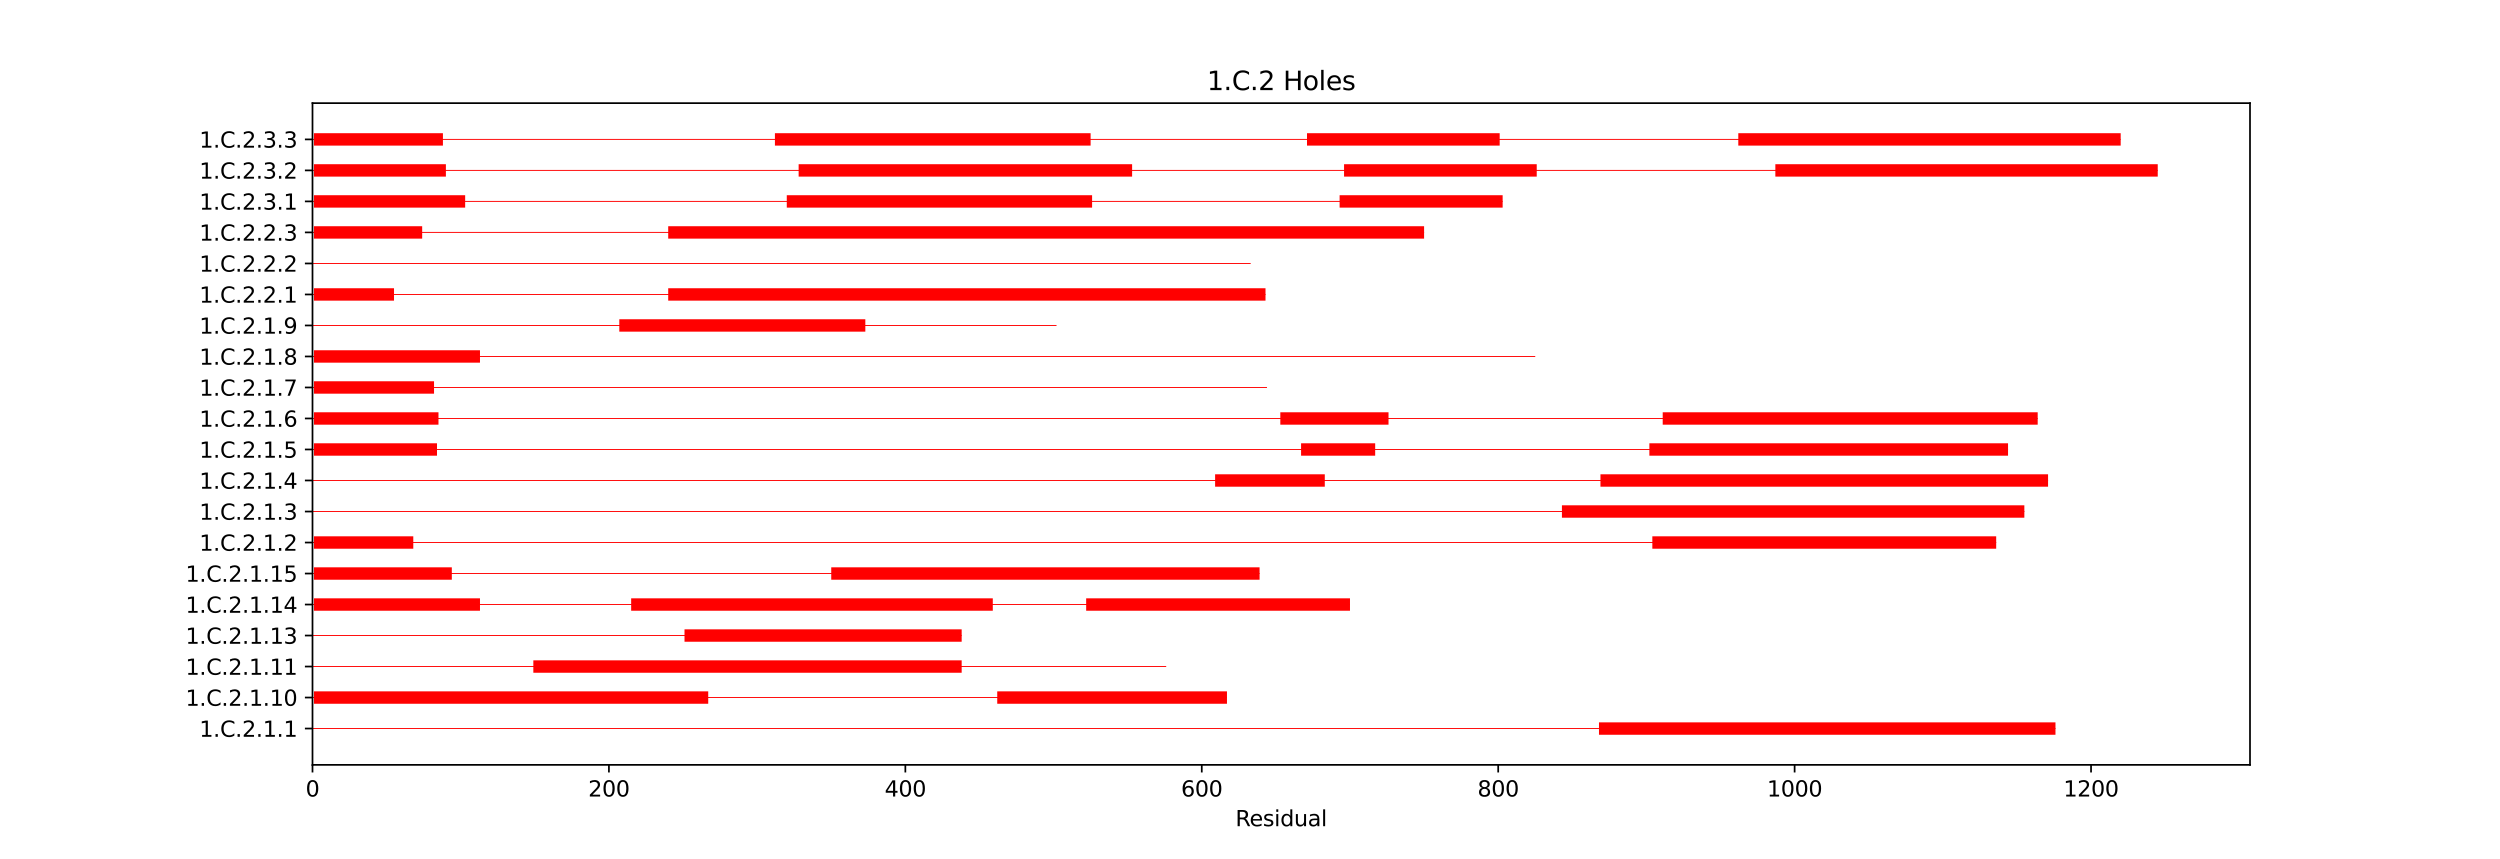 <?xml version="1.0" encoding="utf-8" standalone="no"?>
<!DOCTYPE svg PUBLIC "-//W3C//DTD SVG 1.1//EN"
  "http://www.w3.org/Graphics/SVG/1.1/DTD/svg11.dtd">
<svg xmlns:xlink="http://www.w3.org/1999/xlink" width="1152pt" height="396pt" viewBox="0 0 1152 396" xmlns="http://www.w3.org/2000/svg" version="1.1">
 <defs>
  <style type="text/css">*{stroke-linejoin: round; stroke-linecap: butt}</style>
 </defs>
 <g id="figure_1">
  <g id="patch_1">
   <path d="M 0 396 
L 1152 396 
L 1152 0 
L 0 0 
z
" style="fill: #ffffff"/>
  </g>
  <g id="axes_1">
   <g id="patch_2">
    <path d="M 144 352.44 
L 1036.8 352.44 
L 1036.8 47.52 
L 144 47.52 
z
" style="fill: #ffffff"/>
   </g>
   <g id="patch_3">
    <path d="M 144 335.937 
L 947.161 335.937 
L 947.161 335.508 
L 144 335.508 
z
" clip-path="url(#p59e1c9f012)" style="fill: #ff0000"/>
   </g>
   <g id="patch_4">
    <path d="M 736.81 338.58 
L 947.161 338.58 
L 947.161 332.865 
L 736.81 332.865 
z
" clip-path="url(#p59e1c9f012)" style="fill: #ff0000"/>
   </g>
   <g id="patch_5">
    <path d="M 144 321.648 
L 565.387 321.648 
L 565.387 321.219 
L 144 321.219 
z
" clip-path="url(#p59e1c9f012)" style="fill: #ff0000"/>
   </g>
   <g id="patch_6">
    <path d="M 144.683 324.291 
L 326.35 324.291 
L 326.35 318.576 
L 144.683 318.576 
z
" clip-path="url(#p59e1c9f012)" style="fill: #ff0000"/>
   </g>
   <g id="patch_7">
    <path d="M 459.528 324.291 
L 565.387 324.291 
L 565.387 318.576 
L 459.528 318.576 
z
" clip-path="url(#p59e1c9f012)" style="fill: #ff0000"/>
   </g>
   <g id="patch_8">
    <path d="M 144 307.359 
L 537.385 307.359 
L 537.385 306.931 
L 144 306.931 
z
" clip-path="url(#p59e1c9f012)" style="fill: #ff0000"/>
   </g>
   <g id="patch_9">
    <path d="M 245.761 310.003 
L 443.137 310.003 
L 443.137 304.287 
L 245.761 304.287 
z
" clip-path="url(#p59e1c9f012)" style="fill: #ff0000"/>
   </g>
   <g id="patch_10">
    <path d="M 144 293.071 
L 443.137 293.071 
L 443.137 292.642 
L 144 292.642 
z
" clip-path="url(#p59e1c9f012)" style="fill: #ff0000"/>
   </g>
   <g id="patch_11">
    <path d="M 315.423 295.714 
L 443.137 295.714 
L 443.137 289.999 
L 315.423 289.999 
z
" clip-path="url(#p59e1c9f012)" style="fill: #ff0000"/>
   </g>
   <g id="patch_12">
    <path d="M 144 278.782 
L 622.072 278.782 
L 622.072 278.353 
L 144 278.353 
z
" clip-path="url(#p59e1c9f012)" style="fill: #ff0000"/>
   </g>
   <g id="patch_13">
    <path d="M 144.683 281.425 
L 221.175 281.425 
L 221.175 275.71 
L 144.683 275.71 
z
" clip-path="url(#p59e1c9f012)" style="fill: #ff0000"/>
   </g>
   <g id="patch_14">
    <path d="M 290.836 281.425 
L 457.479 281.425 
L 457.479 275.71 
L 290.836 275.71 
z
" clip-path="url(#p59e1c9f012)" style="fill: #ff0000"/>
   </g>
   <g id="patch_15">
    <path d="M 500.505 281.425 
L 622.072 281.425 
L 622.072 275.71 
L 500.505 275.71 
z
" clip-path="url(#p59e1c9f012)" style="fill: #ff0000"/>
   </g>
   <g id="patch_16">
    <path d="M 144 264.493 
L 580.412 264.493 
L 580.412 264.065 
L 144 264.065 
z
" clip-path="url(#p59e1c9f012)" style="fill: #ff0000"/>
   </g>
   <g id="patch_17">
    <path d="M 144.683 267.137 
L 208.198 267.137 
L 208.198 261.421 
L 144.683 261.421 
z
" clip-path="url(#p59e1c9f012)" style="fill: #ff0000"/>
   </g>
   <g id="patch_18">
    <path d="M 383.036 267.137 
L 580.412 267.137 
L 580.412 261.421 
L 383.036 261.421 
z
" clip-path="url(#p59e1c9f012)" style="fill: #ff0000"/>
   </g>
   <g id="patch_19">
    <path d="M 144 250.205 
L 919.843 250.205 
L 919.843 249.776 
L 144 249.776 
z
" clip-path="url(#p59e1c9f012)" style="fill: #ff0000"/>
   </g>
   <g id="patch_20">
    <path d="M 144.683 252.848 
L 190.441 252.848 
L 190.441 247.133 
L 144.683 247.133 
z
" clip-path="url(#p59e1c9f012)" style="fill: #ff0000"/>
   </g>
   <g id="patch_21">
    <path d="M 761.396 252.848 
L 919.843 252.848 
L 919.843 247.133 
L 761.396 247.133 
z
" clip-path="url(#p59e1c9f012)" style="fill: #ff0000"/>
   </g>
   <g id="patch_22">
    <path d="M 144 235.916 
L 932.819 235.916 
L 932.819 235.487 
L 144 235.487 
z
" clip-path="url(#p59e1c9f012)" style="fill: #ff0000"/>
   </g>
   <g id="patch_23">
    <path d="M 719.736 238.559 
L 932.819 238.559 
L 932.819 232.844 
L 719.736 232.844 
z
" clip-path="url(#p59e1c9f012)" style="fill: #ff0000"/>
   </g>
   <g id="patch_24">
    <path d="M 144 221.627 
L 943.747 221.627 
L 943.747 221.199 
L 144 221.199 
z
" clip-path="url(#p59e1c9f012)" style="fill: #ff0000"/>
   </g>
   <g id="patch_25">
    <path d="M 559.923 224.271 
L 610.462 224.271 
L 610.462 218.555 
L 559.923 218.555 
z
" clip-path="url(#p59e1c9f012)" style="fill: #ff0000"/>
   </g>
   <g id="patch_26">
    <path d="M 737.493 224.271 
L 943.747 224.271 
L 943.747 218.555 
L 737.493 218.555 
z
" clip-path="url(#p59e1c9f012)" style="fill: #ff0000"/>
   </g>
   <g id="patch_27">
    <path d="M 144 207.339 
L 925.307 207.339 
L 925.307 206.91 
L 144 206.91 
z
" clip-path="url(#p59e1c9f012)" style="fill: #ff0000"/>
   </g>
   <g id="patch_28">
    <path d="M 144.683 209.982 
L 201.369 209.982 
L 201.369 204.267 
L 144.683 204.267 
z
" clip-path="url(#p59e1c9f012)" style="fill: #ff0000"/>
   </g>
   <g id="patch_29">
    <path d="M 599.535 209.982 
L 633.683 209.982 
L 633.683 204.267 
L 599.535 204.267 
z
" clip-path="url(#p59e1c9f012)" style="fill: #ff0000"/>
   </g>
   <g id="patch_30">
    <path d="M 760.03 209.982 
L 925.307 209.982 
L 925.307 204.267 
L 760.03 204.267 
z
" clip-path="url(#p59e1c9f012)" style="fill: #ff0000"/>
   </g>
   <g id="patch_31">
    <path d="M 144 193.05 
L 938.966 193.05 
L 938.966 192.621 
L 144 192.621 
z
" clip-path="url(#p59e1c9f012)" style="fill: #ff0000"/>
   </g>
   <g id="patch_32">
    <path d="M 144.683 195.693 
L 202.052 195.693 
L 202.052 189.978 
L 144.683 189.978 
z
" clip-path="url(#p59e1c9f012)" style="fill: #ff0000"/>
   </g>
   <g id="patch_33">
    <path d="M 589.973 195.693 
L 639.829 195.693 
L 639.829 189.978 
L 589.973 189.978 
z
" clip-path="url(#p59e1c9f012)" style="fill: #ff0000"/>
   </g>
   <g id="patch_34">
    <path d="M 766.177 195.693 
L 938.966 195.693 
L 938.966 189.978 
L 766.177 189.978 
z
" clip-path="url(#p59e1c9f012)" style="fill: #ff0000"/>
   </g>
   <g id="patch_35">
    <path d="M 144 178.761 
L 583.827 178.761 
L 583.827 178.333 
L 144 178.333 
z
" clip-path="url(#p59e1c9f012)" style="fill: #ff0000"/>
   </g>
   <g id="patch_36">
    <path d="M 144.683 181.405 
L 200.003 181.405 
L 200.003 175.689 
L 144.683 175.689 
z
" clip-path="url(#p59e1c9f012)" style="fill: #ff0000"/>
   </g>
   <g id="patch_37">
    <path d="M 144 164.473 
L 707.442 164.473 
L 707.442 164.044 
L 144 164.044 
z
" clip-path="url(#p59e1c9f012)" style="fill: #ff0000"/>
   </g>
   <g id="patch_38">
    <path d="M 144.683 167.116 
L 221.175 167.116 
L 221.175 161.401 
L 144.683 161.401 
z
" clip-path="url(#p59e1c9f012)" style="fill: #ff0000"/>
   </g>
   <g id="patch_39">
    <path d="M 144 150.184 
L 486.846 150.184 
L 486.846 149.755 
L 144 149.755 
z
" clip-path="url(#p59e1c9f012)" style="fill: #ff0000"/>
   </g>
   <g id="patch_40">
    <path d="M 285.373 152.827 
L 398.744 152.827 
L 398.744 147.112 
L 285.373 147.112 
z
" clip-path="url(#p59e1c9f012)" style="fill: #ff0000"/>
   </g>
   <g id="patch_41">
    <path d="M 144 135.895 
L 583.144 135.895 
L 583.144 135.467 
L 144 135.467 
z
" clip-path="url(#p59e1c9f012)" style="fill: #ff0000"/>
   </g>
   <g id="patch_42">
    <path d="M 144.683 138.539 
L 181.563 138.539 
L 181.563 132.823 
L 144.683 132.823 
z
" clip-path="url(#p59e1c9f012)" style="fill: #ff0000"/>
   </g>
   <g id="patch_43">
    <path d="M 307.91 138.539 
L 583.144 138.539 
L 583.144 132.823 
L 307.91 132.823 
z
" clip-path="url(#p59e1c9f012)" style="fill: #ff0000"/>
   </g>
   <g id="patch_44">
    <path d="M 144 121.607 
L 576.314 121.607 
L 576.314 121.178 
L 144 121.178 
z
" clip-path="url(#p59e1c9f012)" style="fill: #ff0000"/>
   </g>
   <g id="patch_45">
    <path d="M 144 107.318 
L 656.22 107.318 
L 656.22 106.889 
L 144 106.889 
z
" clip-path="url(#p59e1c9f012)" style="fill: #ff0000"/>
   </g>
   <g id="patch_46">
    <path d="M 144.683 109.961 
L 194.539 109.961 
L 194.539 104.246 
L 144.683 104.246 
z
" clip-path="url(#p59e1c9f012)" style="fill: #ff0000"/>
   </g>
   <g id="patch_47">
    <path d="M 307.91 109.961 
L 656.22 109.961 
L 656.22 104.246 
L 307.91 104.246 
z
" clip-path="url(#p59e1c9f012)" style="fill: #ff0000"/>
   </g>
   <g id="patch_48">
    <path d="M 144 93.029 
L 692.417 93.029 
L 692.417 92.601 
L 144 92.601 
z
" clip-path="url(#p59e1c9f012)" style="fill: #ff0000"/>
   </g>
   <g id="patch_49">
    <path d="M 144.683 95.673 
L 214.345 95.673 
L 214.345 89.957 
L 144.683 89.957 
z
" clip-path="url(#p59e1c9f012)" style="fill: #ff0000"/>
   </g>
   <g id="patch_50">
    <path d="M 362.547 95.673 
L 503.237 95.673 
L 503.237 89.957 
L 362.547 89.957 
z
" clip-path="url(#p59e1c9f012)" style="fill: #ff0000"/>
   </g>
   <g id="patch_51">
    <path d="M 617.292 95.673 
L 692.417 95.673 
L 692.417 89.957 
L 617.292 89.957 
z
" clip-path="url(#p59e1c9f012)" style="fill: #ff0000"/>
   </g>
   <g id="patch_52">
    <path d="M 144 78.741 
L 994.286 78.741 
L 994.286 78.312 
L 144 78.312 
z
" clip-path="url(#p59e1c9f012)" style="fill: #ff0000"/>
   </g>
   <g id="patch_53">
    <path d="M 144.683 81.384 
L 205.466 81.384 
L 205.466 75.669 
L 144.683 75.669 
z
" clip-path="url(#p59e1c9f012)" style="fill: #ff0000"/>
   </g>
   <g id="patch_54">
    <path d="M 368.011 81.384 
L 521.677 81.384 
L 521.677 75.669 
L 368.011 75.669 
z
" clip-path="url(#p59e1c9f012)" style="fill: #ff0000"/>
   </g>
   <g id="patch_55">
    <path d="M 619.34 81.384 
L 708.125 81.384 
L 708.125 75.669 
L 619.34 75.669 
z
" clip-path="url(#p59e1c9f012)" style="fill: #ff0000"/>
   </g>
   <g id="patch_56">
    <path d="M 818.082 81.384 
L 994.286 81.384 
L 994.286 75.669 
L 818.082 75.669 
z
" clip-path="url(#p59e1c9f012)" style="fill: #ff0000"/>
   </g>
   <g id="patch_57">
    <path d="M 144 64.452 
L 977.212 64.452 
L 977.212 64.023 
L 144 64.023 
z
" clip-path="url(#p59e1c9f012)" style="fill: #ff0000"/>
   </g>
   <g id="patch_58">
    <path d="M 144.683 67.095 
L 204.101 67.095 
L 204.101 61.38 
L 144.683 61.38 
z
" clip-path="url(#p59e1c9f012)" style="fill: #ff0000"/>
   </g>
   <g id="patch_59">
    <path d="M 357.084 67.095 
L 502.554 67.095 
L 502.554 61.38 
L 357.084 61.38 
z
" clip-path="url(#p59e1c9f012)" style="fill: #ff0000"/>
   </g>
   <g id="patch_60">
    <path d="M 602.266 67.095 
L 691.051 67.095 
L 691.051 61.38 
L 602.266 61.38 
z
" clip-path="url(#p59e1c9f012)" style="fill: #ff0000"/>
   </g>
   <g id="patch_61">
    <path d="M 801.008 67.095 
L 977.212 67.095 
L 977.212 61.38 
L 801.008 61.38 
z
" clip-path="url(#p59e1c9f012)" style="fill: #ff0000"/>
   </g>
   <g id="matplotlib.axis_1">
    <g id="xtick_1">
     <g id="line2d_1">
      <defs>
       <path id="ma009f37f94" d="M 0 0 
L 0 3.5 
" style="stroke: #000000; stroke-width: 0.8"/>
      </defs>
      <g>
       <use xlink:href="#ma009f37f94" x="144" y="352.44" style="stroke: #000000; stroke-width: 0.8"/>
      </g>
     </g>
     <g id="text_1">
      <!-- 0 -->
      <g transform="translate(140.819 367.038) scale(0.1 -0.1)">
       <defs>
        <path id="DejaVuSans-30" d="M 2034 4250 
Q 1547 4250 1301 3770 
Q 1056 3291 1056 2328 
Q 1056 1369 1301 889 
Q 1547 409 2034 409 
Q 2525 409 2770 889 
Q 3016 1369 3016 2328 
Q 3016 3291 2770 3770 
Q 2525 4250 2034 4250 
z
M 2034 4750 
Q 2819 4750 3233 4129 
Q 3647 3509 3647 2328 
Q 3647 1150 3233 529 
Q 2819 -91 2034 -91 
Q 1250 -91 836 529 
Q 422 1150 422 2328 
Q 422 3509 836 4129 
Q 1250 4750 2034 4750 
z
" transform="scale(0.016)"/>
       </defs>
       <use xlink:href="#DejaVuSans-30"/>
      </g>
     </g>
    </g>
    <g id="xtick_2">
     <g id="line2d_2">
      <g>
       <use xlink:href="#ma009f37f94" x="280.592" y="352.44" style="stroke: #000000; stroke-width: 0.8"/>
      </g>
     </g>
     <g id="text_2">
      <!-- 200 -->
      <g transform="translate(271.048 367.038) scale(0.1 -0.1)">
       <defs>
        <path id="DejaVuSans-32" d="M 1228 531 
L 3431 531 
L 3431 0 
L 469 0 
L 469 531 
Q 828 903 1448 1529 
Q 2069 2156 2228 2338 
Q 2531 2678 2651 2914 
Q 2772 3150 2772 3378 
Q 2772 3750 2511 3984 
Q 2250 4219 1831 4219 
Q 1534 4219 1204 4116 
Q 875 4013 500 3803 
L 500 4441 
Q 881 4594 1212 4672 
Q 1544 4750 1819 4750 
Q 2544 4750 2975 4387 
Q 3406 4025 3406 3419 
Q 3406 3131 3298 2873 
Q 3191 2616 2906 2266 
Q 2828 2175 2409 1742 
Q 1991 1309 1228 531 
z
" transform="scale(0.016)"/>
       </defs>
       <use xlink:href="#DejaVuSans-32"/>
       <use xlink:href="#DejaVuSans-30" x="63.623"/>
       <use xlink:href="#DejaVuSans-30" x="127.246"/>
      </g>
     </g>
    </g>
    <g id="xtick_3">
     <g id="line2d_3">
      <g>
       <use xlink:href="#ma009f37f94" x="417.184" y="352.44" style="stroke: #000000; stroke-width: 0.8"/>
      </g>
     </g>
     <g id="text_3">
      <!-- 400 -->
      <g transform="translate(407.64 367.038) scale(0.1 -0.1)">
       <defs>
        <path id="DejaVuSans-34" d="M 2419 4116 
L 825 1625 
L 2419 1625 
L 2419 4116 
z
M 2253 4666 
L 3047 4666 
L 3047 1625 
L 3713 1625 
L 3713 1100 
L 3047 1100 
L 3047 0 
L 2419 0 
L 2419 1100 
L 313 1100 
L 313 1709 
L 2253 4666 
z
" transform="scale(0.016)"/>
       </defs>
       <use xlink:href="#DejaVuSans-34"/>
       <use xlink:href="#DejaVuSans-30" x="63.623"/>
       <use xlink:href="#DejaVuSans-30" x="127.246"/>
      </g>
     </g>
    </g>
    <g id="xtick_4">
     <g id="line2d_4">
      <g>
       <use xlink:href="#ma009f37f94" x="553.776" y="352.44" style="stroke: #000000; stroke-width: 0.8"/>
      </g>
     </g>
     <g id="text_4">
      <!-- 600 -->
      <g transform="translate(544.232 367.038) scale(0.1 -0.1)">
       <defs>
        <path id="DejaVuSans-36" d="M 2113 2584 
Q 1688 2584 1439 2293 
Q 1191 2003 1191 1497 
Q 1191 994 1439 701 
Q 1688 409 2113 409 
Q 2538 409 2786 701 
Q 3034 994 3034 1497 
Q 3034 2003 2786 2293 
Q 2538 2584 2113 2584 
z
M 3366 4563 
L 3366 3988 
Q 3128 4100 2886 4159 
Q 2644 4219 2406 4219 
Q 1781 4219 1451 3797 
Q 1122 3375 1075 2522 
Q 1259 2794 1537 2939 
Q 1816 3084 2150 3084 
Q 2853 3084 3261 2657 
Q 3669 2231 3669 1497 
Q 3669 778 3244 343 
Q 2819 -91 2113 -91 
Q 1303 -91 875 529 
Q 447 1150 447 2328 
Q 447 3434 972 4092 
Q 1497 4750 2381 4750 
Q 2619 4750 2861 4703 
Q 3103 4656 3366 4563 
z
" transform="scale(0.016)"/>
       </defs>
       <use xlink:href="#DejaVuSans-36"/>
       <use xlink:href="#DejaVuSans-30" x="63.623"/>
       <use xlink:href="#DejaVuSans-30" x="127.246"/>
      </g>
     </g>
    </g>
    <g id="xtick_5">
     <g id="line2d_5">
      <g>
       <use xlink:href="#ma009f37f94" x="690.368" y="352.44" style="stroke: #000000; stroke-width: 0.8"/>
      </g>
     </g>
     <g id="text_5">
      <!-- 800 -->
      <g transform="translate(680.825 367.038) scale(0.1 -0.1)">
       <defs>
        <path id="DejaVuSans-38" d="M 2034 2216 
Q 1584 2216 1326 1975 
Q 1069 1734 1069 1313 
Q 1069 891 1326 650 
Q 1584 409 2034 409 
Q 2484 409 2743 651 
Q 3003 894 3003 1313 
Q 3003 1734 2745 1975 
Q 2488 2216 2034 2216 
z
M 1403 2484 
Q 997 2584 770 2862 
Q 544 3141 544 3541 
Q 544 4100 942 4425 
Q 1341 4750 2034 4750 
Q 2731 4750 3128 4425 
Q 3525 4100 3525 3541 
Q 3525 3141 3298 2862 
Q 3072 2584 2669 2484 
Q 3125 2378 3379 2068 
Q 3634 1759 3634 1313 
Q 3634 634 3220 271 
Q 2806 -91 2034 -91 
Q 1263 -91 848 271 
Q 434 634 434 1313 
Q 434 1759 690 2068 
Q 947 2378 1403 2484 
z
M 1172 3481 
Q 1172 3119 1398 2916 
Q 1625 2713 2034 2713 
Q 2441 2713 2670 2916 
Q 2900 3119 2900 3481 
Q 2900 3844 2670 4047 
Q 2441 4250 2034 4250 
Q 1625 4250 1398 4047 
Q 1172 3844 1172 3481 
z
" transform="scale(0.016)"/>
       </defs>
       <use xlink:href="#DejaVuSans-38"/>
       <use xlink:href="#DejaVuSans-30" x="63.623"/>
       <use xlink:href="#DejaVuSans-30" x="127.246"/>
      </g>
     </g>
    </g>
    <g id="xtick_6">
     <g id="line2d_6">
      <g>
       <use xlink:href="#ma009f37f94" x="826.96" y="352.44" style="stroke: #000000; stroke-width: 0.8"/>
      </g>
     </g>
     <g id="text_6">
      <!-- 1000 -->
      <g transform="translate(814.235 367.038) scale(0.1 -0.1)">
       <defs>
        <path id="DejaVuSans-31" d="M 794 531 
L 1825 531 
L 1825 4091 
L 703 3866 
L 703 4441 
L 1819 4666 
L 2450 4666 
L 2450 531 
L 3481 531 
L 3481 0 
L 794 0 
L 794 531 
z
" transform="scale(0.016)"/>
       </defs>
       <use xlink:href="#DejaVuSans-31"/>
       <use xlink:href="#DejaVuSans-30" x="63.623"/>
       <use xlink:href="#DejaVuSans-30" x="127.246"/>
       <use xlink:href="#DejaVuSans-30" x="190.869"/>
      </g>
     </g>
    </g>
    <g id="xtick_7">
     <g id="line2d_7">
      <g>
       <use xlink:href="#ma009f37f94" x="963.552" y="352.44" style="stroke: #000000; stroke-width: 0.8"/>
      </g>
     </g>
     <g id="text_7">
      <!-- 1200 -->
      <g transform="translate(950.827 367.038) scale(0.1 -0.1)">
       <use xlink:href="#DejaVuSans-31"/>
       <use xlink:href="#DejaVuSans-32" x="63.623"/>
       <use xlink:href="#DejaVuSans-30" x="127.246"/>
       <use xlink:href="#DejaVuSans-30" x="190.869"/>
      </g>
     </g>
    </g>
    <g id="text_8">
     <!-- Residual -->
     <g transform="translate(569.284 380.717) scale(0.1 -0.1)">
      <defs>
       <path id="DejaVuSans-52" d="M 2841 2188 
Q 3044 2119 3236 1894 
Q 3428 1669 3622 1275 
L 4263 0 
L 3584 0 
L 2988 1197 
Q 2756 1666 2539 1819 
Q 2322 1972 1947 1972 
L 1259 1972 
L 1259 0 
L 628 0 
L 628 4666 
L 2053 4666 
Q 2853 4666 3247 4331 
Q 3641 3997 3641 3322 
Q 3641 2881 3436 2590 
Q 3231 2300 2841 2188 
z
M 1259 4147 
L 1259 2491 
L 2053 2491 
Q 2509 2491 2742 2702 
Q 2975 2913 2975 3322 
Q 2975 3731 2742 3939 
Q 2509 4147 2053 4147 
L 1259 4147 
z
" transform="scale(0.016)"/>
       <path id="DejaVuSans-65" d="M 3597 1894 
L 3597 1613 
L 953 1613 
Q 991 1019 1311 708 
Q 1631 397 2203 397 
Q 2534 397 2845 478 
Q 3156 559 3463 722 
L 3463 178 
Q 3153 47 2828 -22 
Q 2503 -91 2169 -91 
Q 1331 -91 842 396 
Q 353 884 353 1716 
Q 353 2575 817 3079 
Q 1281 3584 2069 3584 
Q 2775 3584 3186 3129 
Q 3597 2675 3597 1894 
z
M 3022 2063 
Q 3016 2534 2758 2815 
Q 2500 3097 2075 3097 
Q 1594 3097 1305 2825 
Q 1016 2553 972 2059 
L 3022 2063 
z
" transform="scale(0.016)"/>
       <path id="DejaVuSans-73" d="M 2834 3397 
L 2834 2853 
Q 2591 2978 2328 3040 
Q 2066 3103 1784 3103 
Q 1356 3103 1142 2972 
Q 928 2841 928 2578 
Q 928 2378 1081 2264 
Q 1234 2150 1697 2047 
L 1894 2003 
Q 2506 1872 2764 1633 
Q 3022 1394 3022 966 
Q 3022 478 2636 193 
Q 2250 -91 1575 -91 
Q 1294 -91 989 -36 
Q 684 19 347 128 
L 347 722 
Q 666 556 975 473 
Q 1284 391 1588 391 
Q 1994 391 2212 530 
Q 2431 669 2431 922 
Q 2431 1156 2273 1281 
Q 2116 1406 1581 1522 
L 1381 1569 
Q 847 1681 609 1914 
Q 372 2147 372 2553 
Q 372 3047 722 3315 
Q 1072 3584 1716 3584 
Q 2034 3584 2315 3537 
Q 2597 3491 2834 3397 
z
" transform="scale(0.016)"/>
       <path id="DejaVuSans-69" d="M 603 3500 
L 1178 3500 
L 1178 0 
L 603 0 
L 603 3500 
z
M 603 4863 
L 1178 4863 
L 1178 4134 
L 603 4134 
L 603 4863 
z
" transform="scale(0.016)"/>
       <path id="DejaVuSans-64" d="M 2906 2969 
L 2906 4863 
L 3481 4863 
L 3481 0 
L 2906 0 
L 2906 525 
Q 2725 213 2448 61 
Q 2172 -91 1784 -91 
Q 1150 -91 751 415 
Q 353 922 353 1747 
Q 353 2572 751 3078 
Q 1150 3584 1784 3584 
Q 2172 3584 2448 3432 
Q 2725 3281 2906 2969 
z
M 947 1747 
Q 947 1113 1208 752 
Q 1469 391 1925 391 
Q 2381 391 2643 752 
Q 2906 1113 2906 1747 
Q 2906 2381 2643 2742 
Q 2381 3103 1925 3103 
Q 1469 3103 1208 2742 
Q 947 2381 947 1747 
z
" transform="scale(0.016)"/>
       <path id="DejaVuSans-75" d="M 544 1381 
L 544 3500 
L 1119 3500 
L 1119 1403 
Q 1119 906 1312 657 
Q 1506 409 1894 409 
Q 2359 409 2629 706 
Q 2900 1003 2900 1516 
L 2900 3500 
L 3475 3500 
L 3475 0 
L 2900 0 
L 2900 538 
Q 2691 219 2414 64 
Q 2138 -91 1772 -91 
Q 1169 -91 856 284 
Q 544 659 544 1381 
z
M 1991 3584 
L 1991 3584 
z
" transform="scale(0.016)"/>
       <path id="DejaVuSans-61" d="M 2194 1759 
Q 1497 1759 1228 1600 
Q 959 1441 959 1056 
Q 959 750 1161 570 
Q 1363 391 1709 391 
Q 2188 391 2477 730 
Q 2766 1069 2766 1631 
L 2766 1759 
L 2194 1759 
z
M 3341 1997 
L 3341 0 
L 2766 0 
L 2766 531 
Q 2569 213 2275 61 
Q 1981 -91 1556 -91 
Q 1019 -91 701 211 
Q 384 513 384 1019 
Q 384 1609 779 1909 
Q 1175 2209 1959 2209 
L 2766 2209 
L 2766 2266 
Q 2766 2663 2505 2880 
Q 2244 3097 1772 3097 
Q 1472 3097 1187 3025 
Q 903 2953 641 2809 
L 641 3341 
Q 956 3463 1253 3523 
Q 1550 3584 1831 3584 
Q 2591 3584 2966 3190 
Q 3341 2797 3341 1997 
z
" transform="scale(0.016)"/>
       <path id="DejaVuSans-6c" d="M 603 4863 
L 1178 4863 
L 1178 0 
L 603 0 
L 603 4863 
z
" transform="scale(0.016)"/>
      </defs>
      <use xlink:href="#DejaVuSans-52"/>
      <use xlink:href="#DejaVuSans-65" x="64.982"/>
      <use xlink:href="#DejaVuSans-73" x="126.506"/>
      <use xlink:href="#DejaVuSans-69" x="178.605"/>
      <use xlink:href="#DejaVuSans-64" x="206.389"/>
      <use xlink:href="#DejaVuSans-75" x="269.865"/>
      <use xlink:href="#DejaVuSans-61" x="333.244"/>
      <use xlink:href="#DejaVuSans-6c" x="394.523"/>
     </g>
    </g>
   </g>
   <g id="matplotlib.axis_2">
    <g id="ytick_1">
     <g id="line2d_8">
      <defs>
       <path id="me5d6469b36" d="M 0 0 
L -3.5 0 
" style="stroke: #000000; stroke-width: 0.8"/>
      </defs>
      <g>
       <use xlink:href="#me5d6469b36" x="144" y="335.722" style="stroke: #000000; stroke-width: 0.8"/>
      </g>
     </g>
     <g id="text_9">
      <!-- 1.C.2.1.1 -->
      <g transform="translate(91.855 339.521) scale(0.1 -0.1)">
       <defs>
        <path id="DejaVuSans-2e" d="M 684 794 
L 1344 794 
L 1344 0 
L 684 0 
L 684 794 
z
" transform="scale(0.016)"/>
        <path id="DejaVuSans-43" d="M 4122 4306 
L 4122 3641 
Q 3803 3938 3442 4084 
Q 3081 4231 2675 4231 
Q 1875 4231 1450 3742 
Q 1025 3253 1025 2328 
Q 1025 1406 1450 917 
Q 1875 428 2675 428 
Q 3081 428 3442 575 
Q 3803 722 4122 1019 
L 4122 359 
Q 3791 134 3420 21 
Q 3050 -91 2638 -91 
Q 1578 -91 968 557 
Q 359 1206 359 2328 
Q 359 3453 968 4101 
Q 1578 4750 2638 4750 
Q 3056 4750 3426 4639 
Q 3797 4528 4122 4306 
z
" transform="scale(0.016)"/>
       </defs>
       <use xlink:href="#DejaVuSans-31"/>
       <use xlink:href="#DejaVuSans-2e" x="63.623"/>
       <use xlink:href="#DejaVuSans-43" x="95.41"/>
       <use xlink:href="#DejaVuSans-2e" x="165.234"/>
       <use xlink:href="#DejaVuSans-32" x="197.021"/>
       <use xlink:href="#DejaVuSans-2e" x="260.645"/>
       <use xlink:href="#DejaVuSans-31" x="292.432"/>
       <use xlink:href="#DejaVuSans-2e" x="356.055"/>
       <use xlink:href="#DejaVuSans-31" x="387.842"/>
      </g>
     </g>
    </g>
    <g id="ytick_2">
     <g id="line2d_9">
      <g>
       <use xlink:href="#me5d6469b36" x="144" y="321.434" style="stroke: #000000; stroke-width: 0.8"/>
      </g>
     </g>
     <g id="text_10">
      <!-- 1.C.2.1.10 -->
      <g transform="translate(85.492 325.233) scale(0.1 -0.1)">
       <use xlink:href="#DejaVuSans-31"/>
       <use xlink:href="#DejaVuSans-2e" x="63.623"/>
       <use xlink:href="#DejaVuSans-43" x="95.41"/>
       <use xlink:href="#DejaVuSans-2e" x="165.234"/>
       <use xlink:href="#DejaVuSans-32" x="197.021"/>
       <use xlink:href="#DejaVuSans-2e" x="260.645"/>
       <use xlink:href="#DejaVuSans-31" x="292.432"/>
       <use xlink:href="#DejaVuSans-2e" x="356.055"/>
       <use xlink:href="#DejaVuSans-31" x="387.842"/>
       <use xlink:href="#DejaVuSans-30" x="451.465"/>
      </g>
     </g>
    </g>
    <g id="ytick_3">
     <g id="line2d_10">
      <g>
       <use xlink:href="#me5d6469b36" x="144" y="307.145" style="stroke: #000000; stroke-width: 0.8"/>
      </g>
     </g>
     <g id="text_11">
      <!-- 1.C.2.1.11 -->
      <g transform="translate(85.492 310.944) scale(0.1 -0.1)">
       <use xlink:href="#DejaVuSans-31"/>
       <use xlink:href="#DejaVuSans-2e" x="63.623"/>
       <use xlink:href="#DejaVuSans-43" x="95.41"/>
       <use xlink:href="#DejaVuSans-2e" x="165.234"/>
       <use xlink:href="#DejaVuSans-32" x="197.021"/>
       <use xlink:href="#DejaVuSans-2e" x="260.645"/>
       <use xlink:href="#DejaVuSans-31" x="292.432"/>
       <use xlink:href="#DejaVuSans-2e" x="356.055"/>
       <use xlink:href="#DejaVuSans-31" x="387.842"/>
       <use xlink:href="#DejaVuSans-31" x="451.465"/>
      </g>
     </g>
    </g>
    <g id="ytick_4">
     <g id="line2d_11">
      <g>
       <use xlink:href="#me5d6469b36" x="144" y="292.856" style="stroke: #000000; stroke-width: 0.8"/>
      </g>
     </g>
     <g id="text_12">
      <!-- 1.C.2.1.13 -->
      <g transform="translate(85.492 296.656) scale(0.1 -0.1)">
       <defs>
        <path id="DejaVuSans-33" d="M 2597 2516 
Q 3050 2419 3304 2112 
Q 3559 1806 3559 1356 
Q 3559 666 3084 287 
Q 2609 -91 1734 -91 
Q 1441 -91 1130 -33 
Q 819 25 488 141 
L 488 750 
Q 750 597 1062 519 
Q 1375 441 1716 441 
Q 2309 441 2620 675 
Q 2931 909 2931 1356 
Q 2931 1769 2642 2001 
Q 2353 2234 1838 2234 
L 1294 2234 
L 1294 2753 
L 1863 2753 
Q 2328 2753 2575 2939 
Q 2822 3125 2822 3475 
Q 2822 3834 2567 4026 
Q 2313 4219 1838 4219 
Q 1578 4219 1281 4162 
Q 984 4106 628 3988 
L 628 4550 
Q 988 4650 1302 4700 
Q 1616 4750 1894 4750 
Q 2613 4750 3031 4423 
Q 3450 4097 3450 3541 
Q 3450 3153 3228 2886 
Q 3006 2619 2597 2516 
z
" transform="scale(0.016)"/>
       </defs>
       <use xlink:href="#DejaVuSans-31"/>
       <use xlink:href="#DejaVuSans-2e" x="63.623"/>
       <use xlink:href="#DejaVuSans-43" x="95.41"/>
       <use xlink:href="#DejaVuSans-2e" x="165.234"/>
       <use xlink:href="#DejaVuSans-32" x="197.021"/>
       <use xlink:href="#DejaVuSans-2e" x="260.645"/>
       <use xlink:href="#DejaVuSans-31" x="292.432"/>
       <use xlink:href="#DejaVuSans-2e" x="356.055"/>
       <use xlink:href="#DejaVuSans-31" x="387.842"/>
       <use xlink:href="#DejaVuSans-33" x="451.465"/>
      </g>
     </g>
    </g>
    <g id="ytick_5">
     <g id="line2d_12">
      <g>
       <use xlink:href="#me5d6469b36" x="144" y="278.568" style="stroke: #000000; stroke-width: 0.8"/>
      </g>
     </g>
     <g id="text_13">
      <!-- 1.C.2.1.14 -->
      <g transform="translate(85.492 282.367) scale(0.1 -0.1)">
       <use xlink:href="#DejaVuSans-31"/>
       <use xlink:href="#DejaVuSans-2e" x="63.623"/>
       <use xlink:href="#DejaVuSans-43" x="95.41"/>
       <use xlink:href="#DejaVuSans-2e" x="165.234"/>
       <use xlink:href="#DejaVuSans-32" x="197.021"/>
       <use xlink:href="#DejaVuSans-2e" x="260.645"/>
       <use xlink:href="#DejaVuSans-31" x="292.432"/>
       <use xlink:href="#DejaVuSans-2e" x="356.055"/>
       <use xlink:href="#DejaVuSans-31" x="387.842"/>
       <use xlink:href="#DejaVuSans-34" x="451.465"/>
      </g>
     </g>
    </g>
    <g id="ytick_6">
     <g id="line2d_13">
      <g>
       <use xlink:href="#me5d6469b36" x="144" y="264.279" style="stroke: #000000; stroke-width: 0.8"/>
      </g>
     </g>
     <g id="text_14">
      <!-- 1.C.2.1.15 -->
      <g transform="translate(85.492 268.078) scale(0.1 -0.1)">
       <defs>
        <path id="DejaVuSans-35" d="M 691 4666 
L 3169 4666 
L 3169 4134 
L 1269 4134 
L 1269 2991 
Q 1406 3038 1543 3061 
Q 1681 3084 1819 3084 
Q 2600 3084 3056 2656 
Q 3513 2228 3513 1497 
Q 3513 744 3044 326 
Q 2575 -91 1722 -91 
Q 1428 -91 1123 -41 
Q 819 9 494 109 
L 494 744 
Q 775 591 1075 516 
Q 1375 441 1709 441 
Q 2250 441 2565 725 
Q 2881 1009 2881 1497 
Q 2881 1984 2565 2268 
Q 2250 2553 1709 2553 
Q 1456 2553 1204 2497 
Q 953 2441 691 2322 
L 691 4666 
z
" transform="scale(0.016)"/>
       </defs>
       <use xlink:href="#DejaVuSans-31"/>
       <use xlink:href="#DejaVuSans-2e" x="63.623"/>
       <use xlink:href="#DejaVuSans-43" x="95.41"/>
       <use xlink:href="#DejaVuSans-2e" x="165.234"/>
       <use xlink:href="#DejaVuSans-32" x="197.021"/>
       <use xlink:href="#DejaVuSans-2e" x="260.645"/>
       <use xlink:href="#DejaVuSans-31" x="292.432"/>
       <use xlink:href="#DejaVuSans-2e" x="356.055"/>
       <use xlink:href="#DejaVuSans-31" x="387.842"/>
       <use xlink:href="#DejaVuSans-35" x="451.465"/>
      </g>
     </g>
    </g>
    <g id="ytick_7">
     <g id="line2d_14">
      <g>
       <use xlink:href="#me5d6469b36" x="144" y="249.99" style="stroke: #000000; stroke-width: 0.8"/>
      </g>
     </g>
     <g id="text_15">
      <!-- 1.C.2.1.2 -->
      <g transform="translate(91.855 253.79) scale(0.1 -0.1)">
       <use xlink:href="#DejaVuSans-31"/>
       <use xlink:href="#DejaVuSans-2e" x="63.623"/>
       <use xlink:href="#DejaVuSans-43" x="95.41"/>
       <use xlink:href="#DejaVuSans-2e" x="165.234"/>
       <use xlink:href="#DejaVuSans-32" x="197.021"/>
       <use xlink:href="#DejaVuSans-2e" x="260.645"/>
       <use xlink:href="#DejaVuSans-31" x="292.432"/>
       <use xlink:href="#DejaVuSans-2e" x="356.055"/>
       <use xlink:href="#DejaVuSans-32" x="387.842"/>
      </g>
     </g>
    </g>
    <g id="ytick_8">
     <g id="line2d_15">
      <g>
       <use xlink:href="#me5d6469b36" x="144" y="235.702" style="stroke: #000000; stroke-width: 0.8"/>
      </g>
     </g>
     <g id="text_16">
      <!-- 1.C.2.1.3 -->
      <g transform="translate(91.855 239.501) scale(0.1 -0.1)">
       <use xlink:href="#DejaVuSans-31"/>
       <use xlink:href="#DejaVuSans-2e" x="63.623"/>
       <use xlink:href="#DejaVuSans-43" x="95.41"/>
       <use xlink:href="#DejaVuSans-2e" x="165.234"/>
       <use xlink:href="#DejaVuSans-32" x="197.021"/>
       <use xlink:href="#DejaVuSans-2e" x="260.645"/>
       <use xlink:href="#DejaVuSans-31" x="292.432"/>
       <use xlink:href="#DejaVuSans-2e" x="356.055"/>
       <use xlink:href="#DejaVuSans-33" x="387.842"/>
      </g>
     </g>
    </g>
    <g id="ytick_9">
     <g id="line2d_16">
      <g>
       <use xlink:href="#me5d6469b36" x="144" y="221.413" style="stroke: #000000; stroke-width: 0.8"/>
      </g>
     </g>
     <g id="text_17">
      <!-- 1.C.2.1.4 -->
      <g transform="translate(91.855 225.212) scale(0.1 -0.1)">
       <use xlink:href="#DejaVuSans-31"/>
       <use xlink:href="#DejaVuSans-2e" x="63.623"/>
       <use xlink:href="#DejaVuSans-43" x="95.41"/>
       <use xlink:href="#DejaVuSans-2e" x="165.234"/>
       <use xlink:href="#DejaVuSans-32" x="197.021"/>
       <use xlink:href="#DejaVuSans-2e" x="260.645"/>
       <use xlink:href="#DejaVuSans-31" x="292.432"/>
       <use xlink:href="#DejaVuSans-2e" x="356.055"/>
       <use xlink:href="#DejaVuSans-34" x="387.842"/>
      </g>
     </g>
    </g>
    <g id="ytick_10">
     <g id="line2d_17">
      <g>
       <use xlink:href="#me5d6469b36" x="144" y="207.124" style="stroke: #000000; stroke-width: 0.8"/>
      </g>
     </g>
     <g id="text_18">
      <!-- 1.C.2.1.5 -->
      <g transform="translate(91.855 210.924) scale(0.1 -0.1)">
       <use xlink:href="#DejaVuSans-31"/>
       <use xlink:href="#DejaVuSans-2e" x="63.623"/>
       <use xlink:href="#DejaVuSans-43" x="95.41"/>
       <use xlink:href="#DejaVuSans-2e" x="165.234"/>
       <use xlink:href="#DejaVuSans-32" x="197.021"/>
       <use xlink:href="#DejaVuSans-2e" x="260.645"/>
       <use xlink:href="#DejaVuSans-31" x="292.432"/>
       <use xlink:href="#DejaVuSans-2e" x="356.055"/>
       <use xlink:href="#DejaVuSans-35" x="387.842"/>
      </g>
     </g>
    </g>
    <g id="ytick_11">
     <g id="line2d_18">
      <g>
       <use xlink:href="#me5d6469b36" x="144" y="192.836" style="stroke: #000000; stroke-width: 0.8"/>
      </g>
     </g>
     <g id="text_19">
      <!-- 1.C.2.1.6 -->
      <g transform="translate(91.855 196.635) scale(0.1 -0.1)">
       <use xlink:href="#DejaVuSans-31"/>
       <use xlink:href="#DejaVuSans-2e" x="63.623"/>
       <use xlink:href="#DejaVuSans-43" x="95.41"/>
       <use xlink:href="#DejaVuSans-2e" x="165.234"/>
       <use xlink:href="#DejaVuSans-32" x="197.021"/>
       <use xlink:href="#DejaVuSans-2e" x="260.645"/>
       <use xlink:href="#DejaVuSans-31" x="292.432"/>
       <use xlink:href="#DejaVuSans-2e" x="356.055"/>
       <use xlink:href="#DejaVuSans-36" x="387.842"/>
      </g>
     </g>
    </g>
    <g id="ytick_12">
     <g id="line2d_19">
      <g>
       <use xlink:href="#me5d6469b36" x="144" y="178.547" style="stroke: #000000; stroke-width: 0.8"/>
      </g>
     </g>
     <g id="text_20">
      <!-- 1.C.2.1.7 -->
      <g transform="translate(91.855 182.346) scale(0.1 -0.1)">
       <defs>
        <path id="DejaVuSans-37" d="M 525 4666 
L 3525 4666 
L 3525 4397 
L 1831 0 
L 1172 0 
L 2766 4134 
L 525 4134 
L 525 4666 
z
" transform="scale(0.016)"/>
       </defs>
       <use xlink:href="#DejaVuSans-31"/>
       <use xlink:href="#DejaVuSans-2e" x="63.623"/>
       <use xlink:href="#DejaVuSans-43" x="95.41"/>
       <use xlink:href="#DejaVuSans-2e" x="165.234"/>
       <use xlink:href="#DejaVuSans-32" x="197.021"/>
       <use xlink:href="#DejaVuSans-2e" x="260.645"/>
       <use xlink:href="#DejaVuSans-31" x="292.432"/>
       <use xlink:href="#DejaVuSans-2e" x="356.055"/>
       <use xlink:href="#DejaVuSans-37" x="387.842"/>
      </g>
     </g>
    </g>
    <g id="ytick_13">
     <g id="line2d_20">
      <g>
       <use xlink:href="#me5d6469b36" x="144" y="164.258" style="stroke: #000000; stroke-width: 0.8"/>
      </g>
     </g>
     <g id="text_21">
      <!-- 1.C.2.1.8 -->
      <g transform="translate(91.855 168.058) scale(0.1 -0.1)">
       <use xlink:href="#DejaVuSans-31"/>
       <use xlink:href="#DejaVuSans-2e" x="63.623"/>
       <use xlink:href="#DejaVuSans-43" x="95.41"/>
       <use xlink:href="#DejaVuSans-2e" x="165.234"/>
       <use xlink:href="#DejaVuSans-32" x="197.021"/>
       <use xlink:href="#DejaVuSans-2e" x="260.645"/>
       <use xlink:href="#DejaVuSans-31" x="292.432"/>
       <use xlink:href="#DejaVuSans-2e" x="356.055"/>
       <use xlink:href="#DejaVuSans-38" x="387.842"/>
      </g>
     </g>
    </g>
    <g id="ytick_14">
     <g id="line2d_21">
      <g>
       <use xlink:href="#me5d6469b36" x="144" y="149.97" style="stroke: #000000; stroke-width: 0.8"/>
      </g>
     </g>
     <g id="text_22">
      <!-- 1.C.2.1.9 -->
      <g transform="translate(91.855 153.769) scale(0.1 -0.1)">
       <defs>
        <path id="DejaVuSans-39" d="M 703 97 
L 703 672 
Q 941 559 1184 500 
Q 1428 441 1663 441 
Q 2288 441 2617 861 
Q 2947 1281 2994 2138 
Q 2813 1869 2534 1725 
Q 2256 1581 1919 1581 
Q 1219 1581 811 2004 
Q 403 2428 403 3163 
Q 403 3881 828 4315 
Q 1253 4750 1959 4750 
Q 2769 4750 3195 4129 
Q 3622 3509 3622 2328 
Q 3622 1225 3098 567 
Q 2575 -91 1691 -91 
Q 1453 -91 1209 -44 
Q 966 3 703 97 
z
M 1959 2075 
Q 2384 2075 2632 2365 
Q 2881 2656 2881 3163 
Q 2881 3666 2632 3958 
Q 2384 4250 1959 4250 
Q 1534 4250 1286 3958 
Q 1038 3666 1038 3163 
Q 1038 2656 1286 2365 
Q 1534 2075 1959 2075 
z
" transform="scale(0.016)"/>
       </defs>
       <use xlink:href="#DejaVuSans-31"/>
       <use xlink:href="#DejaVuSans-2e" x="63.623"/>
       <use xlink:href="#DejaVuSans-43" x="95.41"/>
       <use xlink:href="#DejaVuSans-2e" x="165.234"/>
       <use xlink:href="#DejaVuSans-32" x="197.021"/>
       <use xlink:href="#DejaVuSans-2e" x="260.645"/>
       <use xlink:href="#DejaVuSans-31" x="292.432"/>
       <use xlink:href="#DejaVuSans-2e" x="356.055"/>
       <use xlink:href="#DejaVuSans-39" x="387.842"/>
      </g>
     </g>
    </g>
    <g id="ytick_15">
     <g id="line2d_22">
      <g>
       <use xlink:href="#me5d6469b36" x="144" y="135.681" style="stroke: #000000; stroke-width: 0.8"/>
      </g>
     </g>
     <g id="text_23">
      <!-- 1.C.2.2.1 -->
      <g transform="translate(91.855 139.48) scale(0.1 -0.1)">
       <use xlink:href="#DejaVuSans-31"/>
       <use xlink:href="#DejaVuSans-2e" x="63.623"/>
       <use xlink:href="#DejaVuSans-43" x="95.41"/>
       <use xlink:href="#DejaVuSans-2e" x="165.234"/>
       <use xlink:href="#DejaVuSans-32" x="197.021"/>
       <use xlink:href="#DejaVuSans-2e" x="260.645"/>
       <use xlink:href="#DejaVuSans-32" x="292.432"/>
       <use xlink:href="#DejaVuSans-2e" x="356.055"/>
       <use xlink:href="#DejaVuSans-31" x="387.842"/>
      </g>
     </g>
    </g>
    <g id="ytick_16">
     <g id="line2d_23">
      <g>
       <use xlink:href="#me5d6469b36" x="144" y="121.392" style="stroke: #000000; stroke-width: 0.8"/>
      </g>
     </g>
     <g id="text_24">
      <!-- 1.C.2.2.2 -->
      <g transform="translate(91.855 125.192) scale(0.1 -0.1)">
       <use xlink:href="#DejaVuSans-31"/>
       <use xlink:href="#DejaVuSans-2e" x="63.623"/>
       <use xlink:href="#DejaVuSans-43" x="95.41"/>
       <use xlink:href="#DejaVuSans-2e" x="165.234"/>
       <use xlink:href="#DejaVuSans-32" x="197.021"/>
       <use xlink:href="#DejaVuSans-2e" x="260.645"/>
       <use xlink:href="#DejaVuSans-32" x="292.432"/>
       <use xlink:href="#DejaVuSans-2e" x="356.055"/>
       <use xlink:href="#DejaVuSans-32" x="387.842"/>
      </g>
     </g>
    </g>
    <g id="ytick_17">
     <g id="line2d_24">
      <g>
       <use xlink:href="#me5d6469b36" x="144" y="107.104" style="stroke: #000000; stroke-width: 0.8"/>
      </g>
     </g>
     <g id="text_25">
      <!-- 1.C.2.2.3 -->
      <g transform="translate(91.855 110.903) scale(0.1 -0.1)">
       <use xlink:href="#DejaVuSans-31"/>
       <use xlink:href="#DejaVuSans-2e" x="63.623"/>
       <use xlink:href="#DejaVuSans-43" x="95.41"/>
       <use xlink:href="#DejaVuSans-2e" x="165.234"/>
       <use xlink:href="#DejaVuSans-32" x="197.021"/>
       <use xlink:href="#DejaVuSans-2e" x="260.645"/>
       <use xlink:href="#DejaVuSans-32" x="292.432"/>
       <use xlink:href="#DejaVuSans-2e" x="356.055"/>
       <use xlink:href="#DejaVuSans-33" x="387.842"/>
      </g>
     </g>
    </g>
    <g id="ytick_18">
     <g id="line2d_25">
      <g>
       <use xlink:href="#me5d6469b36" x="144" y="92.815" style="stroke: #000000; stroke-width: 0.8"/>
      </g>
     </g>
     <g id="text_26">
      <!-- 1.C.2.3.1 -->
      <g transform="translate(91.855 96.614) scale(0.1 -0.1)">
       <use xlink:href="#DejaVuSans-31"/>
       <use xlink:href="#DejaVuSans-2e" x="63.623"/>
       <use xlink:href="#DejaVuSans-43" x="95.41"/>
       <use xlink:href="#DejaVuSans-2e" x="165.234"/>
       <use xlink:href="#DejaVuSans-32" x="197.021"/>
       <use xlink:href="#DejaVuSans-2e" x="260.645"/>
       <use xlink:href="#DejaVuSans-33" x="292.432"/>
       <use xlink:href="#DejaVuSans-2e" x="356.055"/>
       <use xlink:href="#DejaVuSans-31" x="387.842"/>
      </g>
     </g>
    </g>
    <g id="ytick_19">
     <g id="line2d_26">
      <g>
       <use xlink:href="#me5d6469b36" x="144" y="78.526" style="stroke: #000000; stroke-width: 0.8"/>
      </g>
     </g>
     <g id="text_27">
      <!-- 1.C.2.3.2 -->
      <g transform="translate(91.855 82.326) scale(0.1 -0.1)">
       <use xlink:href="#DejaVuSans-31"/>
       <use xlink:href="#DejaVuSans-2e" x="63.623"/>
       <use xlink:href="#DejaVuSans-43" x="95.41"/>
       <use xlink:href="#DejaVuSans-2e" x="165.234"/>
       <use xlink:href="#DejaVuSans-32" x="197.021"/>
       <use xlink:href="#DejaVuSans-2e" x="260.645"/>
       <use xlink:href="#DejaVuSans-33" x="292.432"/>
       <use xlink:href="#DejaVuSans-2e" x="356.055"/>
       <use xlink:href="#DejaVuSans-32" x="387.842"/>
      </g>
     </g>
    </g>
    <g id="ytick_20">
     <g id="line2d_27">
      <g>
       <use xlink:href="#me5d6469b36" x="144" y="64.238" style="stroke: #000000; stroke-width: 0.8"/>
      </g>
     </g>
     <g id="text_28">
      <!-- 1.C.2.3.3 -->
      <g transform="translate(91.855 68.037) scale(0.1 -0.1)">
       <use xlink:href="#DejaVuSans-31"/>
       <use xlink:href="#DejaVuSans-2e" x="63.623"/>
       <use xlink:href="#DejaVuSans-43" x="95.41"/>
       <use xlink:href="#DejaVuSans-2e" x="165.234"/>
       <use xlink:href="#DejaVuSans-32" x="197.021"/>
       <use xlink:href="#DejaVuSans-2e" x="260.645"/>
       <use xlink:href="#DejaVuSans-33" x="292.432"/>
       <use xlink:href="#DejaVuSans-2e" x="356.055"/>
       <use xlink:href="#DejaVuSans-33" x="387.842"/>
      </g>
     </g>
    </g>
   </g>
   <g id="patch_62">
    <path d="M 144 352.44 
L 144 47.52 
" style="fill: none; stroke: #000000; stroke-width: 0.8; stroke-linejoin: miter; stroke-linecap: square"/>
   </g>
   <g id="patch_63">
    <path d="M 1036.8 352.44 
L 1036.8 47.52 
" style="fill: none; stroke: #000000; stroke-width: 0.8; stroke-linejoin: miter; stroke-linecap: square"/>
   </g>
   <g id="patch_64">
    <path d="M 144 352.44 
L 1036.8 352.44 
" style="fill: none; stroke: #000000; stroke-width: 0.8; stroke-linejoin: miter; stroke-linecap: square"/>
   </g>
   <g id="patch_65">
    <path d="M 144 47.52 
L 1036.8 47.52 
" style="fill: none; stroke: #000000; stroke-width: 0.8; stroke-linejoin: miter; stroke-linecap: square"/>
   </g>
   <g id="text_29">
    <!-- 1.C.2 Holes -->
    <g transform="translate(556.187 41.52) scale(0.12 -0.12)">
     <defs>
      <path id="DejaVuSans-20" transform="scale(0.016)"/>
      <path id="DejaVuSans-48" d="M 628 4666 
L 1259 4666 
L 1259 2753 
L 3553 2753 
L 3553 4666 
L 4184 4666 
L 4184 0 
L 3553 0 
L 3553 2222 
L 1259 2222 
L 1259 0 
L 628 0 
L 628 4666 
z
" transform="scale(0.016)"/>
      <path id="DejaVuSans-6f" d="M 1959 3097 
Q 1497 3097 1228 2736 
Q 959 2375 959 1747 
Q 959 1119 1226 758 
Q 1494 397 1959 397 
Q 2419 397 2687 759 
Q 2956 1122 2956 1747 
Q 2956 2369 2687 2733 
Q 2419 3097 1959 3097 
z
M 1959 3584 
Q 2709 3584 3137 3096 
Q 3566 2609 3566 1747 
Q 3566 888 3137 398 
Q 2709 -91 1959 -91 
Q 1206 -91 779 398 
Q 353 888 353 1747 
Q 353 2609 779 3096 
Q 1206 3584 1959 3584 
z
" transform="scale(0.016)"/>
     </defs>
     <use xlink:href="#DejaVuSans-31"/>
     <use xlink:href="#DejaVuSans-2e" x="63.623"/>
     <use xlink:href="#DejaVuSans-43" x="95.41"/>
     <use xlink:href="#DejaVuSans-2e" x="165.234"/>
     <use xlink:href="#DejaVuSans-32" x="197.021"/>
     <use xlink:href="#DejaVuSans-20" x="260.645"/>
     <use xlink:href="#DejaVuSans-48" x="292.432"/>
     <use xlink:href="#DejaVuSans-6f" x="367.627"/>
     <use xlink:href="#DejaVuSans-6c" x="428.809"/>
     <use xlink:href="#DejaVuSans-65" x="456.592"/>
     <use xlink:href="#DejaVuSans-73" x="518.115"/>
    </g>
   </g>
  </g>
 </g>
 <defs>
  <clipPath id="p59e1c9f012">
   <rect x="144" y="47.52" width="892.8" height="304.92"/>
  </clipPath>
 </defs>
</svg>

